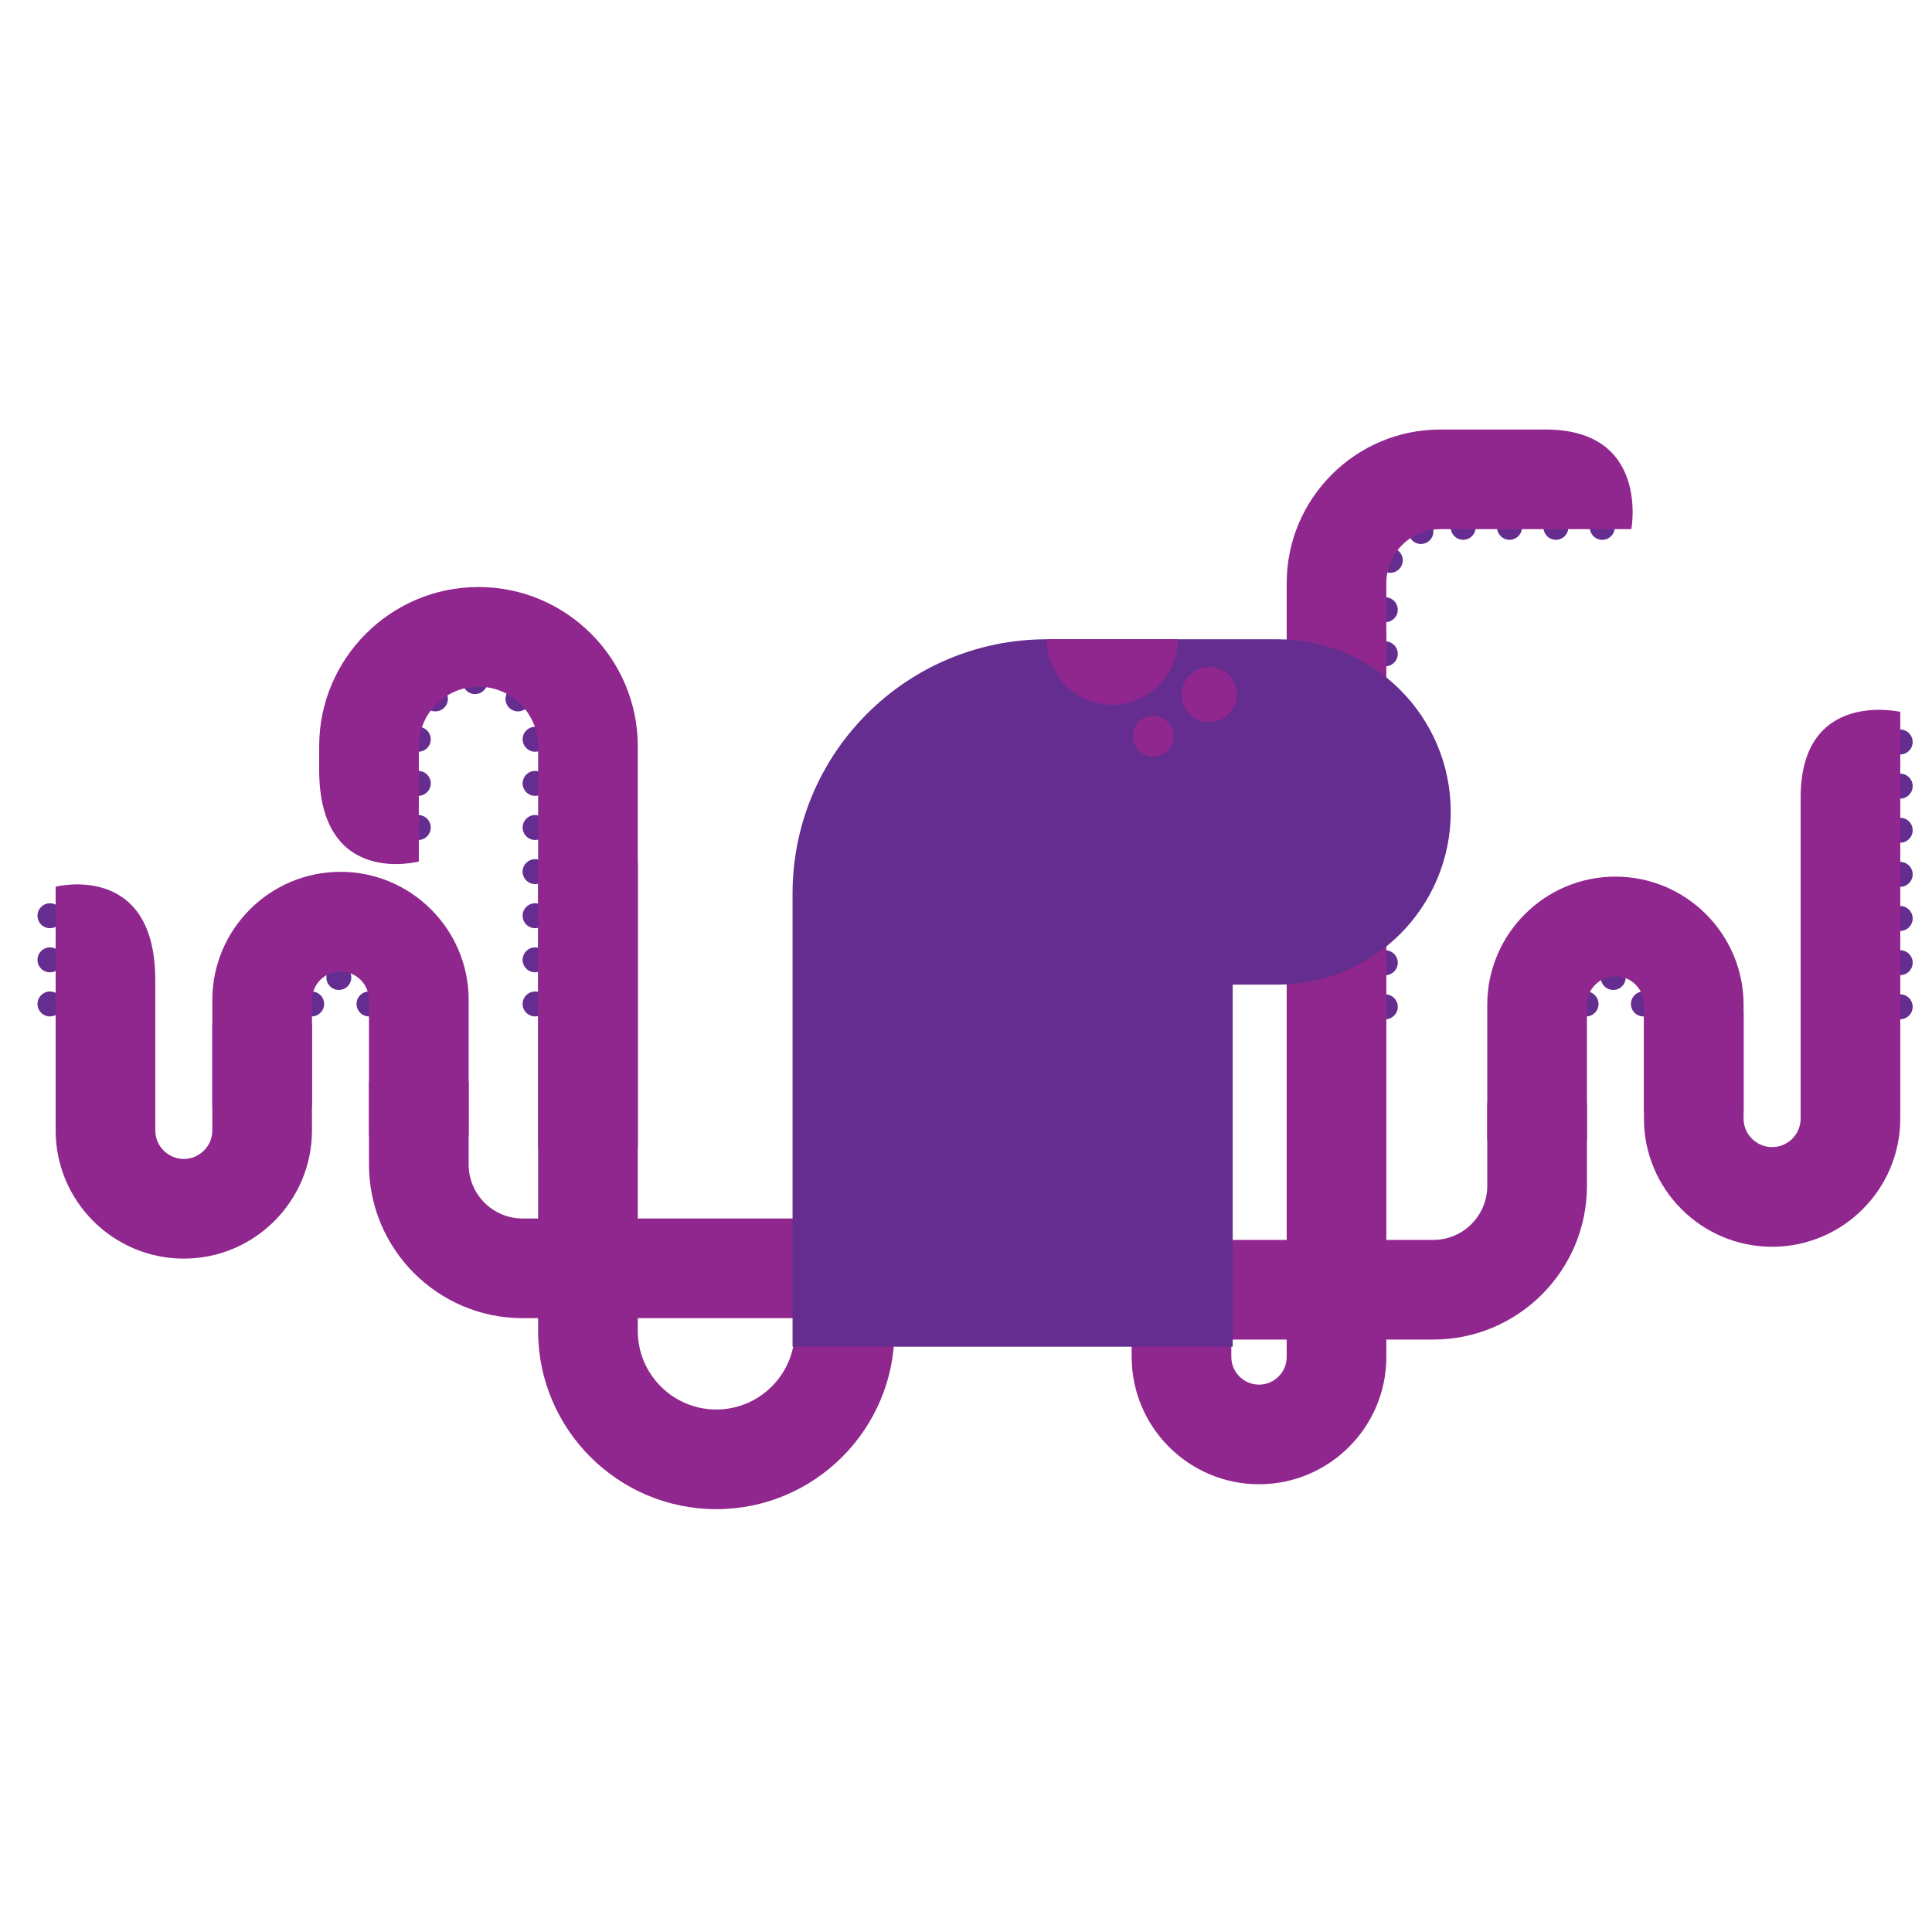 <?xml version="1.0" encoding="utf-8"?>
<!-- Generator: Adobe Illustrator 16.0.0, SVG Export Plug-In . SVG Version: 6.00 Build 0)  -->
<!DOCTYPE svg PUBLIC "-//W3C//DTD SVG 1.1 Tiny//EN" "http://www.w3.org/Graphics/SVG/1.1/DTD/svg11-tiny.dtd">
<svg version="1.1" baseProfile="tiny" id="Layer_1" xmlns="http://www.w3.org/2000/svg" xmlns:xlink="http://www.w3.org/1999/xlink"
	 x="0px" y="0px" width="100px" height="100px" viewBox="0 0 100 100" xml:space="preserve">
<g>
	<g>
		<circle fill="#652D90" cx="27.696" cy="51.965" r="0.645"/>
		<circle fill="#652D90" cx="27.696" cy="49.682" r="0.645"/>
		<circle fill="#652D90" cx="27.696" cy="47.398" r="0.645"/>
		<circle fill="#652D90" cx="27.696" cy="45.115" r="0.645"/>
		<circle fill="#652D90" cx="27.696" cy="42.832" r="0.645"/>
		<circle fill="#652D90" cx="27.696" cy="40.548" r="0.645"/>
		<circle fill="#652D90" cx="27.696" cy="38.265" r="0.645"/>
		<circle fill="#652D90" cx="26.809" cy="36.176" r="0.645"/>
		<circle fill="#652D90" cx="21.651" cy="42.832" r="0.645"/>
		<circle fill="#652D90" cx="21.651" cy="40.548" r="0.645"/>
		<circle fill="#652D90" cx="21.651" cy="38.265" r="0.645"/>
		<circle fill="#652D90" cx="2.585" cy="51.965" r="0.645"/>
		<circle fill="#652D90" cx="2.585" cy="49.682" r="0.645"/>
		<circle fill="#652D90" cx="2.585" cy="47.398" r="0.645"/>
		<circle fill="#652D90" cx="22.537" cy="36.176" r="0.645"/>
		<circle fill="#652D90" cx="24.588" cy="35.281" r="0.645"/>
		<circle fill="#652D90" cx="19.099" cy="51.965" r="0.645"/>
		<circle fill="#652D90" cx="16.132" cy="51.965" r="0.645"/>
		<circle fill="#652D90" cx="17.538" cy="50.595" r="0.645"/>
		<circle fill="#652D90" cx="85.062" cy="51.965" r="0.645"/>
		<circle fill="#652D90" cx="82.095" cy="51.965" r="0.645"/>
		<circle fill="#652D90" cx="83.5" cy="50.595" r="0.645"/>
		<circle fill="#652D90" cx="71.704" cy="45.259" r="0.645"/>
		<circle fill="#652D90" cx="71.704" cy="42.976" r="0.645"/>
		<circle fill="#652D90" cx="71.704" cy="47.542" r="0.645"/>
		<circle fill="#652D90" cx="71.704" cy="49.831" r="0.645"/>
		<circle fill="#652D90" cx="71.704" cy="52.113" r="0.645"/>
		<circle fill="#652D90" cx="71.704" cy="40.693" r="0.645"/>
		<circle fill="#652D90" cx="71.704" cy="38.409" r="0.645"/>
		<circle fill="#652D90" cx="71.704" cy="36.126" r="0.645"/>
		<circle fill="#652D90" cx="71.704" cy="33.842" r="0.645"/>
		<circle fill="#652D90" cx="98.355" cy="45.256" r="0.645"/>
		<circle fill="#652D90" cx="98.355" cy="42.973" r="0.645"/>
		<circle fill="#652D90" cx="98.355" cy="47.54" r="0.645"/>
		<circle fill="#652D90" cx="98.355" cy="49.828" r="0.645"/>
		<circle fill="#652D90" cx="98.355" cy="52.111" r="0.645"/>
		<circle fill="#652D90" cx="98.355" cy="40.69" r="0.645"/>
		<circle fill="#652D90" cx="98.355" cy="38.406" r="0.645"/>
		<circle fill="#652D90" cx="71.704" cy="31.56" r="0.645"/>
		<circle fill="#652D90" cx="71.962" cy="29.002" r="0.645"/>
		<circle fill="#652D90" cx="73.548" cy="27.511" r="0.645"/>
		<circle fill="#652D90" cx="75.734" cy="27.296" r="0.644"/>
		<circle fill="#652D90" cx="78.133" cy="27.296" r="0.645"/>
		<circle fill="#652D90" cx="80.533" cy="27.296" r="0.645"/>
		<circle fill="#652D90" cx="82.934" cy="27.296" r="0.646"/>
	</g>
	<g>
		<path fill="#90278E" d="M37.075,78.114c-5.085,0-9.222-4.136-9.222-9.222V44.592h5.159v24.301c0,2.241,1.822,4.063,4.063,4.063
			c2.24,0,4.063-1.822,4.063-4.063V44.592h5.158v24.301C46.296,73.979,42.16,78.114,37.075,78.114z"/>
		<path fill="#90278E" d="M65.166,76.824c-3.634,0-6.591-2.955-6.591-6.59V55.556h5.158v14.679c0,0.79,0.643,1.433,1.433,1.433
			s1.433-0.643,1.433-1.433V32.697h5.158v37.537C71.757,73.869,68.8,76.824,65.166,76.824z"/>
		<path fill="#90278E" d="M33.012,59.362h-5.159V38.63c0-1.703-1.385-3.087-3.087-3.087c-1.702,0-3.088,1.385-3.088,3.087v5.961
			c0,0-5.158,1.382-5.158-4.745V38.63c0-4.547,3.699-8.246,8.246-8.246c4.546,0,8.246,3.699,8.246,8.246V59.362z"/>
		<path fill="#90278E" d="M24.258,58.774h-5.159V51.76c0-0.813-0.662-1.475-1.475-1.475c-0.814,0-1.476,0.663-1.476,1.475v5.506
			H10.99V51.76c0-3.658,2.976-6.634,6.634-6.634c3.657,0,6.634,2.976,6.634,6.634V58.774z"/>
		<path fill="#90278E" d="M9.514,65.146c-3.658,0-6.634-2.977-6.634-6.635V45.894c0,0,5.158-1.318,5.158,4.844
			c0,2.758,0,7.773,0,7.773c0,0.813,0.663,1.476,1.476,1.476s1.476-0.662,1.476-1.476v-5.507h5.158v5.507
			C16.147,62.169,13.172,65.146,9.514,65.146z"/>
		<path fill="#90278E" d="M46.745,68.228H27.049c-4.383,0-7.95-3.566-7.95-7.951v-4.3h5.159v4.3c0,1.54,1.252,2.792,2.791,2.792
			h19.696V68.228z"/>
		<path fill="#90278E" d="M82.14,59.022H76.98v-7.014c0-3.658,2.977-6.634,6.635-6.634s6.633,2.976,6.633,6.634v5.506H85.09v-5.506
			c0-0.813-0.661-1.476-1.475-1.476s-1.476,0.663-1.476,1.476V59.022z"/>
		<path fill="#90278E" d="M91.725,64.532c-3.658,0-6.635-2.974-6.635-6.634v-5.506h5.158v5.506c0,0.813,0.663,1.475,1.477,1.475
			s1.476-0.661,1.476-1.475c0,0,0-10.994,0-16.618c0-5.625,5.157-4.434,5.157-4.434v21.051
			C98.357,61.559,95.383,64.532,91.725,64.532z"/>
		<path fill="#90278E" d="M74.188,69.335H54.492v-5.157h19.696c1.539,0,2.792-1.254,2.792-2.794v-4.301h5.159v4.301
			C82.14,65.77,78.572,69.335,74.188,69.335z"/>
		<path fill="#90278E" d="M71.757,34.483h-5.158v-4.3c0-4.384,3.567-7.951,7.95-7.951c0,0,1.758,0,5.448,0
			c5.408,0,4.44,5.158,4.44,5.158h-9.889c-1.54,0-2.792,1.253-2.792,2.793V34.483z"/>
	</g>
	<path fill="#652D90" d="M66.151,33.089h-2.947h-6.188h-2.831c-7.27,0-13.163,5.894-13.163,13.163v8.211v2.098v13.147h22.783V56.561
		v-2.098v-3.501h2.347c4.937,0,8.938-4.001,8.938-8.938C75.09,37.09,71.088,33.089,66.151,33.089z"/>
	<path fill="#90278E" d="M57.572,36.476c1.87,0,3.387-1.516,3.387-3.387h-3.943h-2.831C54.185,34.959,55.701,36.476,57.572,36.476z"
		/>
	<circle fill="#90278E" cx="62.592" cy="35.947" r="1.425"/>
	<circle fill="#90278E" cx="59.688" cy="38.105" r="1.049"/>
</g>
</svg>
